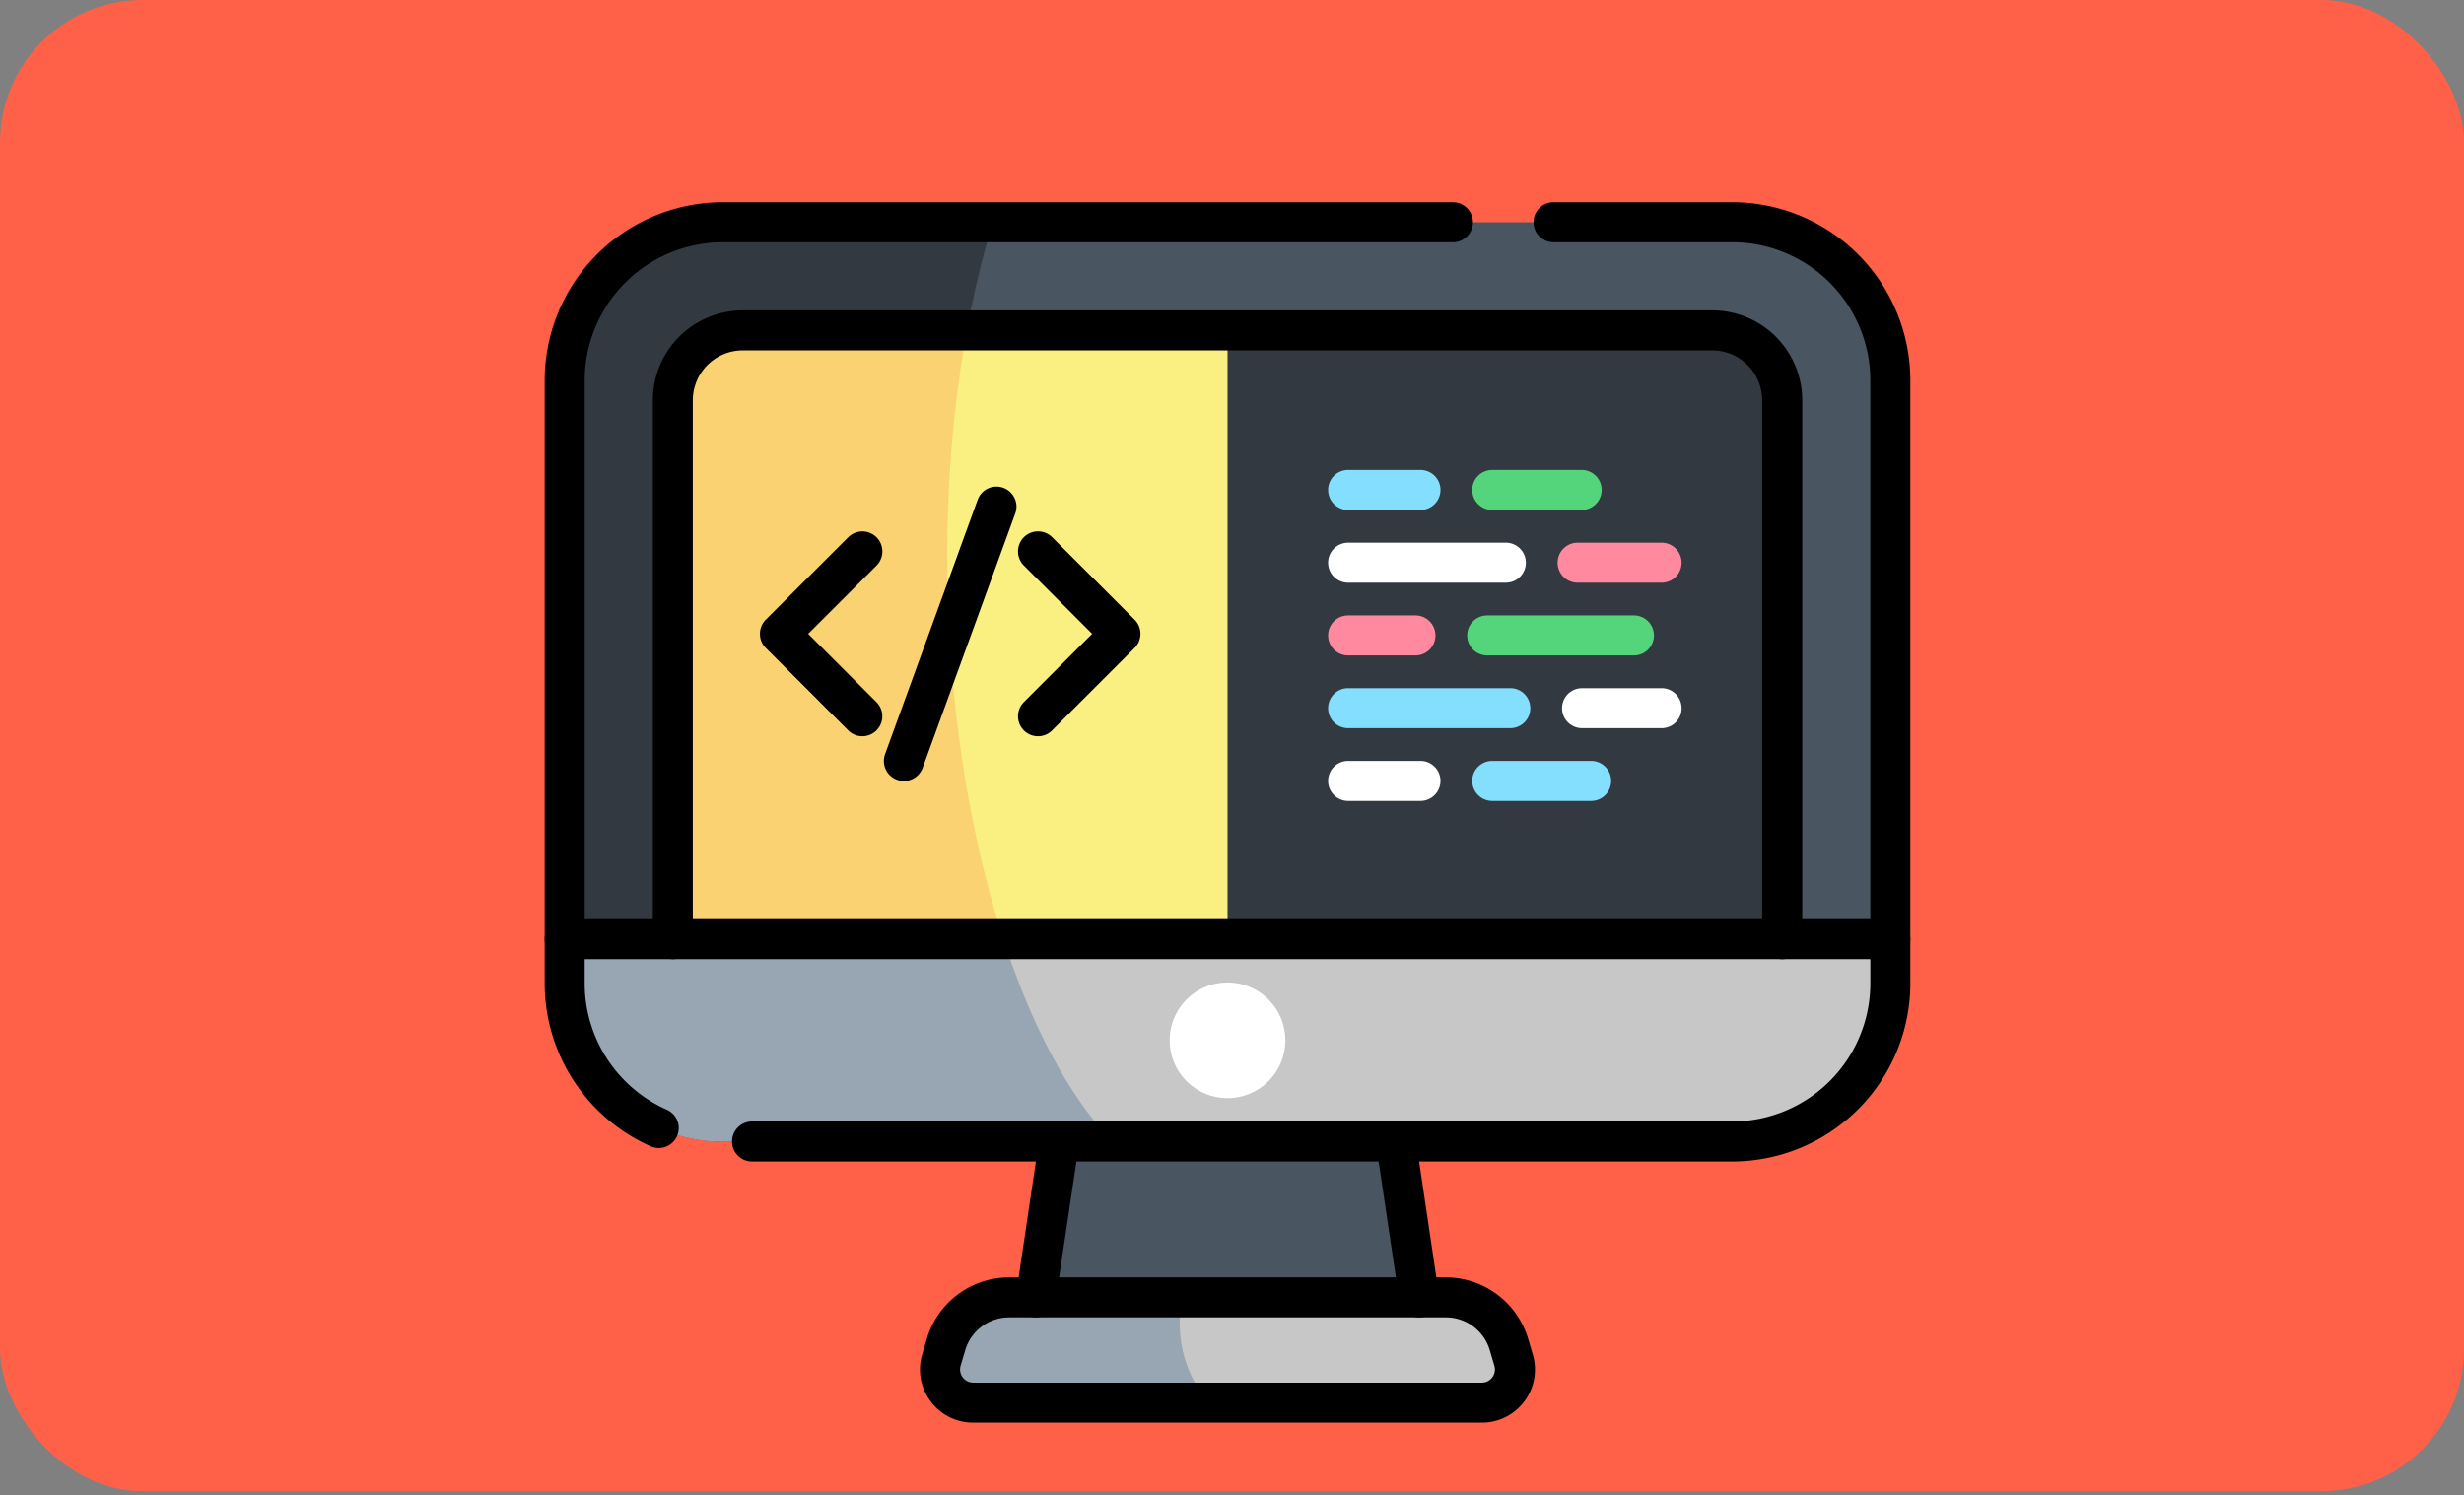 <svg xmlns="http://www.w3.org/2000/svg" xmlns:xlink="http://www.w3.org/1999/xlink" width="190" height="115.307" viewBox="0 0 190 115.307">
  <rect x="0" y="0" width="190" height="115.307" fill="#808080" stroke="none"/>
  <defs>
    <clipPath id="clip-path">
      <path id="path3529" d="M0-682.665H105.307v105.307H0Z" transform="translate(0 682.665)"/>
    </clipPath>
  </defs>
  <g id="Grupo_1070058" data-name="Grupo 1070058" transform="translate(-180 -4540)">
    <rect id="Rectángulo_356043" data-name="Rectángulo 356043" width="190" height="115" rx="11" transform="translate(180 4540)" fill="#ff6148"/>
    <g id="g3519" transform="translate(222 5232.665)">
      <g id="g3521" transform="translate(37.879 -604.634)">
        <path id="path3523" d="M-152.189,0h-25.968l-1.791,12.019H-150.4Z" transform="translate(179.948)" fill="#495560"/>
      </g>
      <g id="g3525" transform="translate(0 -682.665)">
        <g id="g3527" clip-path="url(#clip-path)">
          <g id="g3533" transform="translate(30.49 90.051)">
            <path id="path3535" d="M-229-44.505H-268.2a2.557,2.557,0,0,1-2.453-3.28L-270.3-49a5.054,5.054,0,0,1,4.848-3.627h33.706A5.054,5.054,0,0,1-226.9-49l.357,1.211A2.557,2.557,0,0,1-229-44.505" transform="translate(270.763 52.623)" fill="#c7c7c7"/>
          </g>
          <g id="g3537" transform="translate(30.49 90.051)">
            <path id="path3539" d="M-102.583,0h-13.4a5.054,5.054,0,0,0-4.848,3.627l-.356,1.211a2.557,2.557,0,0,0,2.453,3.28h18.159A9.34,9.34,0,0,1-102.583,0" transform="translate(121.293)" fill="#98a5b3"/>
          </g>
          <g id="g3541" transform="translate(1.543 7.139)">
            <path id="path3543" d="M-493.6-388.675h-77.837a12.192,12.192,0,0,1-12.192-12.192v-46.508a12.192,12.192,0,0,1,12.192-12.192H-493.6a12.192,12.192,0,0,1,12.192,12.192v46.508A12.192,12.192,0,0,1-493.6-388.675" transform="translate(583.628 459.567)" fill="#495560"/>
          </g>
          <g id="g3545" transform="translate(1.543 7.139)">
            <path id="path3547" d="M-181.006,0h-20.822a12.192,12.192,0,0,0-12.192,12.192V58.7a12.192,12.192,0,0,0,12.192,12.192h30.03C-183.388,58.764-188.488,24.719-181.006,0" transform="translate(214.021)" fill="#333941"/>
          </g>
          <g id="g3549" transform="translate(9.882 15.478)">
            <path id="path3551" d="M0-267.68v-43.433A5.39,5.39,0,0,1,5.391-316.5H80.153a5.39,5.39,0,0,1,5.391,5.391v43.433a5.39,5.39,0,0,1-5.391,5.391H5.391A5.39,5.39,0,0,1,0-267.68" transform="translate(0 316.503)" fill="#faef81"/>
          </g>
          <g id="g3553" transform="translate(9.882 15.478)">
            <path id="path3555" d="M-155.537-297.234c-6.5-13.51-9.137-35.374-5.693-54.214h-17.286a5.391,5.391,0,0,0-5.391,5.391v43.433a5.391,5.391,0,0,0,5.391,5.391Z" transform="translate(183.906 351.448)" fill="#fad271"/>
          </g>
          <g id="g3557" transform="translate(52.654 15.478)">
            <path id="path3559" d="M-204.947,0h-37.381V54.214h37.381a5.391,5.391,0,0,0,5.391-5.391V5.391A5.391,5.391,0,0,0-204.947,0" transform="translate(242.329)" fill="#333941"/>
          </g>
          <g id="g3561" transform="translate(1.543 62.427)">
            <path id="path3563" d="M0,0V3.412A12.192,12.192,0,0,0,12.192,15.6H90.03A12.192,12.192,0,0,0,102.222,3.412V0Z" fill="#c7c7c7"/>
          </g>
          <g id="g3565" transform="translate(1.543 62.427)">
            <path id="path3567" d="M0,0V3.412A12.192,12.192,0,0,0,12.192,15.6h30.03C38.811,12.035,35.964,6.57,33.832,0Z" fill="#98a5b3"/>
          </g>
          <g id="g3569" transform="translate(48.196 65.772)">
            <path id="path3571" d="M-48.879-24.44a4.458,4.458,0,0,1-4.458,4.458,4.458,4.458,0,0,1-4.458-4.458A4.458,4.458,0,0,1-53.337-28.9a4.458,4.458,0,0,1,4.458,4.458" transform="translate(57.795 28.897)" fill="#fff"/>
          </g>
          <g id="g3573" transform="translate(78.451 43.071)">
            <path id="path3575" d="M-2.326-6.915H-8.457A1.543,1.543,0,0,1-10-8.457,1.543,1.543,0,0,1-8.457-10h6.131A1.543,1.543,0,0,1-.783-8.457,1.543,1.543,0,0,1-2.326-6.915Z" transform="translate(10 10)" fill="#fff"/>
          </g>
          <g id="g3577" transform="translate(60.411 43.071)">
            <path id="path3579" d="M4.05-6.915H-8.457A1.543,1.543,0,0,1-10-8.457,1.543,1.543,0,0,1-8.457-10H4.05A1.543,1.543,0,0,1,5.592-8.457,1.543,1.543,0,0,1,4.05-6.915Z" transform="translate(10 10)" fill="#84dfff"/>
          </g>
          <g id="g3581" transform="translate(71.524 48.681)">
            <path id="path3583" d="M-.829-6.915H-8.457A1.543,1.543,0,0,1-10-8.457,1.543,1.543,0,0,1-8.457-10H-.829A1.543,1.543,0,0,1,.714-8.457,1.543,1.543,0,0,1-.829-6.915Z" transform="translate(10 10)" fill="#84dfff"/>
          </g>
          <g id="g3585" transform="translate(60.411 48.681)">
            <path id="path3587" d="M-2.877-6.915h-5.58A1.543,1.543,0,0,1-10-8.457,1.543,1.543,0,0,1-8.457-10h5.58A1.543,1.543,0,0,1-1.335-8.457,1.543,1.543,0,0,1-2.877-6.915Z" transform="translate(10 10)" fill="#fff"/>
          </g>
          <g id="g3589" transform="translate(71.136 37.461)">
            <path id="path3591" d="M2.861-6.915H-8.457A1.543,1.543,0,0,1-10-8.457,1.543,1.543,0,0,1-8.457-10H2.861A1.543,1.543,0,0,1,4.4-8.457,1.543,1.543,0,0,1,2.861-6.915Z" transform="translate(10 10)" fill="#55d57b"/>
          </g>
          <g id="g3593" transform="translate(60.411 37.461)">
            <path id="path3595" d="M-3.266-6.915H-8.457A1.543,1.543,0,0,1-10-8.457,1.543,1.543,0,0,1-8.457-10h5.192A1.543,1.543,0,0,1-1.723-8.457,1.543,1.543,0,0,1-3.266-6.915Z" transform="translate(10 10)" fill="#ff8aa0"/>
          </g>
          <g id="g3597" transform="translate(78.108 31.851)">
            <path id="path3599" d="M-1.982-6.915H-8.457A1.543,1.543,0,0,1-10-8.457,1.543,1.543,0,0,1-8.457-10h6.475A1.543,1.543,0,0,1-.44-8.457,1.543,1.543,0,0,1-1.982-6.915Z" transform="translate(10 10)" fill="#ff8aa0"/>
          </g>
          <g id="g3601" transform="translate(60.411 31.851)">
            <path id="path3603" d="M3.706-6.915H-8.457A1.543,1.543,0,0,1-10-8.457,1.543,1.543,0,0,1-8.457-10H3.706A1.543,1.543,0,0,1,5.249-8.457,1.543,1.543,0,0,1,3.706-6.915Z" transform="translate(10 10)" fill="#fff"/>
          </g>
          <g id="g3605" transform="translate(71.524 26.241)">
            <path id="path3607" d="M-1.563-6.915H-8.457A1.543,1.543,0,0,1-10-8.457,1.543,1.543,0,0,1-8.457-10h6.895A1.543,1.543,0,0,1-.02-8.457,1.543,1.543,0,0,1-1.563-6.915Z" transform="translate(10 10)" fill="#55d57b"/>
          </g>
          <g id="g3609" transform="translate(60.411 26.241)">
            <path id="path3611" d="M-2.877-6.915h-5.58A1.543,1.543,0,0,1-10-8.457,1.543,1.543,0,0,1-8.457-10h5.58A1.543,1.543,0,0,1-1.335-8.457,1.543,1.543,0,0,1-2.877-6.915Z" transform="translate(10 10)" fill="#84dfff"/>
          </g>
          <g id="g3613" transform="translate(8.339 13.936)">
            <path id="path3615" d="M77.086-264.319a1.543,1.543,0,0,1-1.543-1.543v-41.559a3.852,3.852,0,0,0-3.848-3.848H-3.067a3.852,3.852,0,0,0-3.848,3.848v41.559a1.543,1.543,0,0,1-1.543,1.543A1.543,1.543,0,0,1-10-265.862v-41.559a6.941,6.941,0,0,1,6.933-6.933H71.7a6.941,6.941,0,0,1,6.933,6.933v41.559A1.543,1.543,0,0,1,77.086-264.319Z" transform="translate(10 314.354)"/>
          </g>
          <g id="g3617" transform="translate(0 5.596)">
            <path id="path3619" d="M-445.194,62.937a1.537,1.537,0,0,1-.624-.133,13.752,13.752,0,0,1-8.172-12.561V3.735A13.75,13.75,0,0,1-440.256-10h56.3a1.543,1.543,0,0,1,1.543,1.543,1.543,1.543,0,0,1-1.543,1.543h-56.3a10.662,10.662,0,0,0-10.65,10.65V50.243a10.664,10.664,0,0,0,6.338,9.741,1.543,1.543,0,0,1,.785,2.035A1.543,1.543,0,0,1-445.194,62.937Z" transform="translate(453.991 10)"/>
          </g>
          <g id="g3621" transform="translate(14.45 5.596)">
            <path id="path3623" d="M67.122-395.589H-8.457A1.543,1.543,0,0,1-10-397.132a1.543,1.543,0,0,1,1.543-1.543H67.122a10.662,10.662,0,0,0,10.65-10.65v-46.508a10.662,10.662,0,0,0-10.65-10.65H53.343a1.543,1.543,0,0,1-1.543-1.543,1.543,1.543,0,0,1,1.543-1.543H67.122a13.75,13.75,0,0,1,13.735,13.735v46.508A13.75,13.75,0,0,1,67.122-395.589Z" transform="translate(10 469.567)"/>
          </g>
          <g id="g3625" transform="translate(0 60.885)">
            <path id="path3627" d="M93.764-6.915H-8.457A1.543,1.543,0,0,1-10-8.457,1.543,1.543,0,0,1-8.457-10H93.764a1.543,1.543,0,0,1,1.543,1.543A1.543,1.543,0,0,1,93.764-6.915Z" transform="translate(10 10)"/>
          </g>
          <g id="g3629" transform="translate(36.336 76.488)">
            <path id="path3631" d="M-8.457-72.813a1.555,1.555,0,0,1-.229-.017,1.543,1.543,0,0,1-1.3-1.753L-8.193-86.6A1.543,1.543,0,0,1-6.44-87.9a1.543,1.543,0,0,1,1.3,1.753L-6.933-74.129A1.543,1.543,0,0,1-8.457-72.813Z" transform="translate(10.001 87.918)"/>
          </g>
          <g id="g3633" transform="translate(64.095 76.488)">
            <path id="path3635" d="M-6.67,5.1A1.543,1.543,0,0,1-8.193,3.788L-9.984-8.231a1.543,1.543,0,0,1,1.3-1.753,1.543,1.543,0,0,1,1.753,1.3L-5.142,3.334a1.543,1.543,0,0,1-1.3,1.753A1.555,1.555,0,0,1-6.67,5.1Z" transform="translate(10.001 10.001)"/>
          </g>
          <g id="g3637" transform="translate(28.946 88.508)">
            <path id="path3639" d="M16.713-51.42H-22.5a4.065,4.065,0,0,1-3.283-1.644,4.065,4.065,0,0,1-.65-3.614l.357-1.211a6.633,6.633,0,0,1,6.328-4.734H13.962a6.633,6.633,0,0,1,6.328,4.734l.357,1.211A4.065,4.065,0,0,1,20-53.064,4.065,4.065,0,0,1,16.713-51.42Zm-36.457-8.117a3.531,3.531,0,0,0-3.368,2.52l-.357,1.211a1.006,1.006,0,0,0,.161.894,1,1,0,0,0,.813.407H16.713a1,1,0,0,0,.813-.407,1.006,1.006,0,0,0,.161-.894l-.357-1.211a3.531,3.531,0,0,0-3.368-2.52Z" transform="translate(26.598 62.623)"/>
          </g>
          <g id="g3641" transform="translate(16.595 30.979)">
            <path id="path3643" d="M-43.3,5.8a1.537,1.537,0,0,1-1.091-.452l-6.356-6.356a1.543,1.543,0,0,1,0-2.182l6.356-6.356a1.543,1.543,0,0,1,2.182,0,1.543,1.543,0,0,1,0,2.182L-47.478-2.1l5.265,5.265a1.543,1.543,0,0,1,0,2.182A1.538,1.538,0,0,1-43.3,5.8Z" transform="translate(51.203 10)"/>
          </g>
          <g id="g3645" transform="translate(36.499 30.979)">
            <path id="path3647" d="M-8.457,5.8a1.538,1.538,0,0,1-1.091-.452,1.543,1.543,0,0,1,0-2.182L-4.283-2.1-9.548-7.367a1.543,1.543,0,0,1,0-2.182,1.543,1.543,0,0,1,2.182,0l6.356,6.356a1.543,1.543,0,0,1,0,2.182L-7.367,5.345A1.538,1.538,0,0,1-8.457,5.8Z" transform="translate(10 10)"/>
          </g>
          <g id="g3649" transform="translate(26.155 27.527)">
            <path id="path3651" d="M-8.46-114.461a1.539,1.539,0,0,1-.527-.093,1.543,1.543,0,0,1-.922-1.977l7.139-19.616a1.543,1.543,0,0,1,1.977-.922,1.543,1.543,0,0,1,.922,1.977L-7.01-115.476A1.543,1.543,0,0,1-8.46-114.461Z" transform="translate(10.003 137.162)"/>
          </g>
        </g>
      </g>
    </g>
  </g>
</svg>
